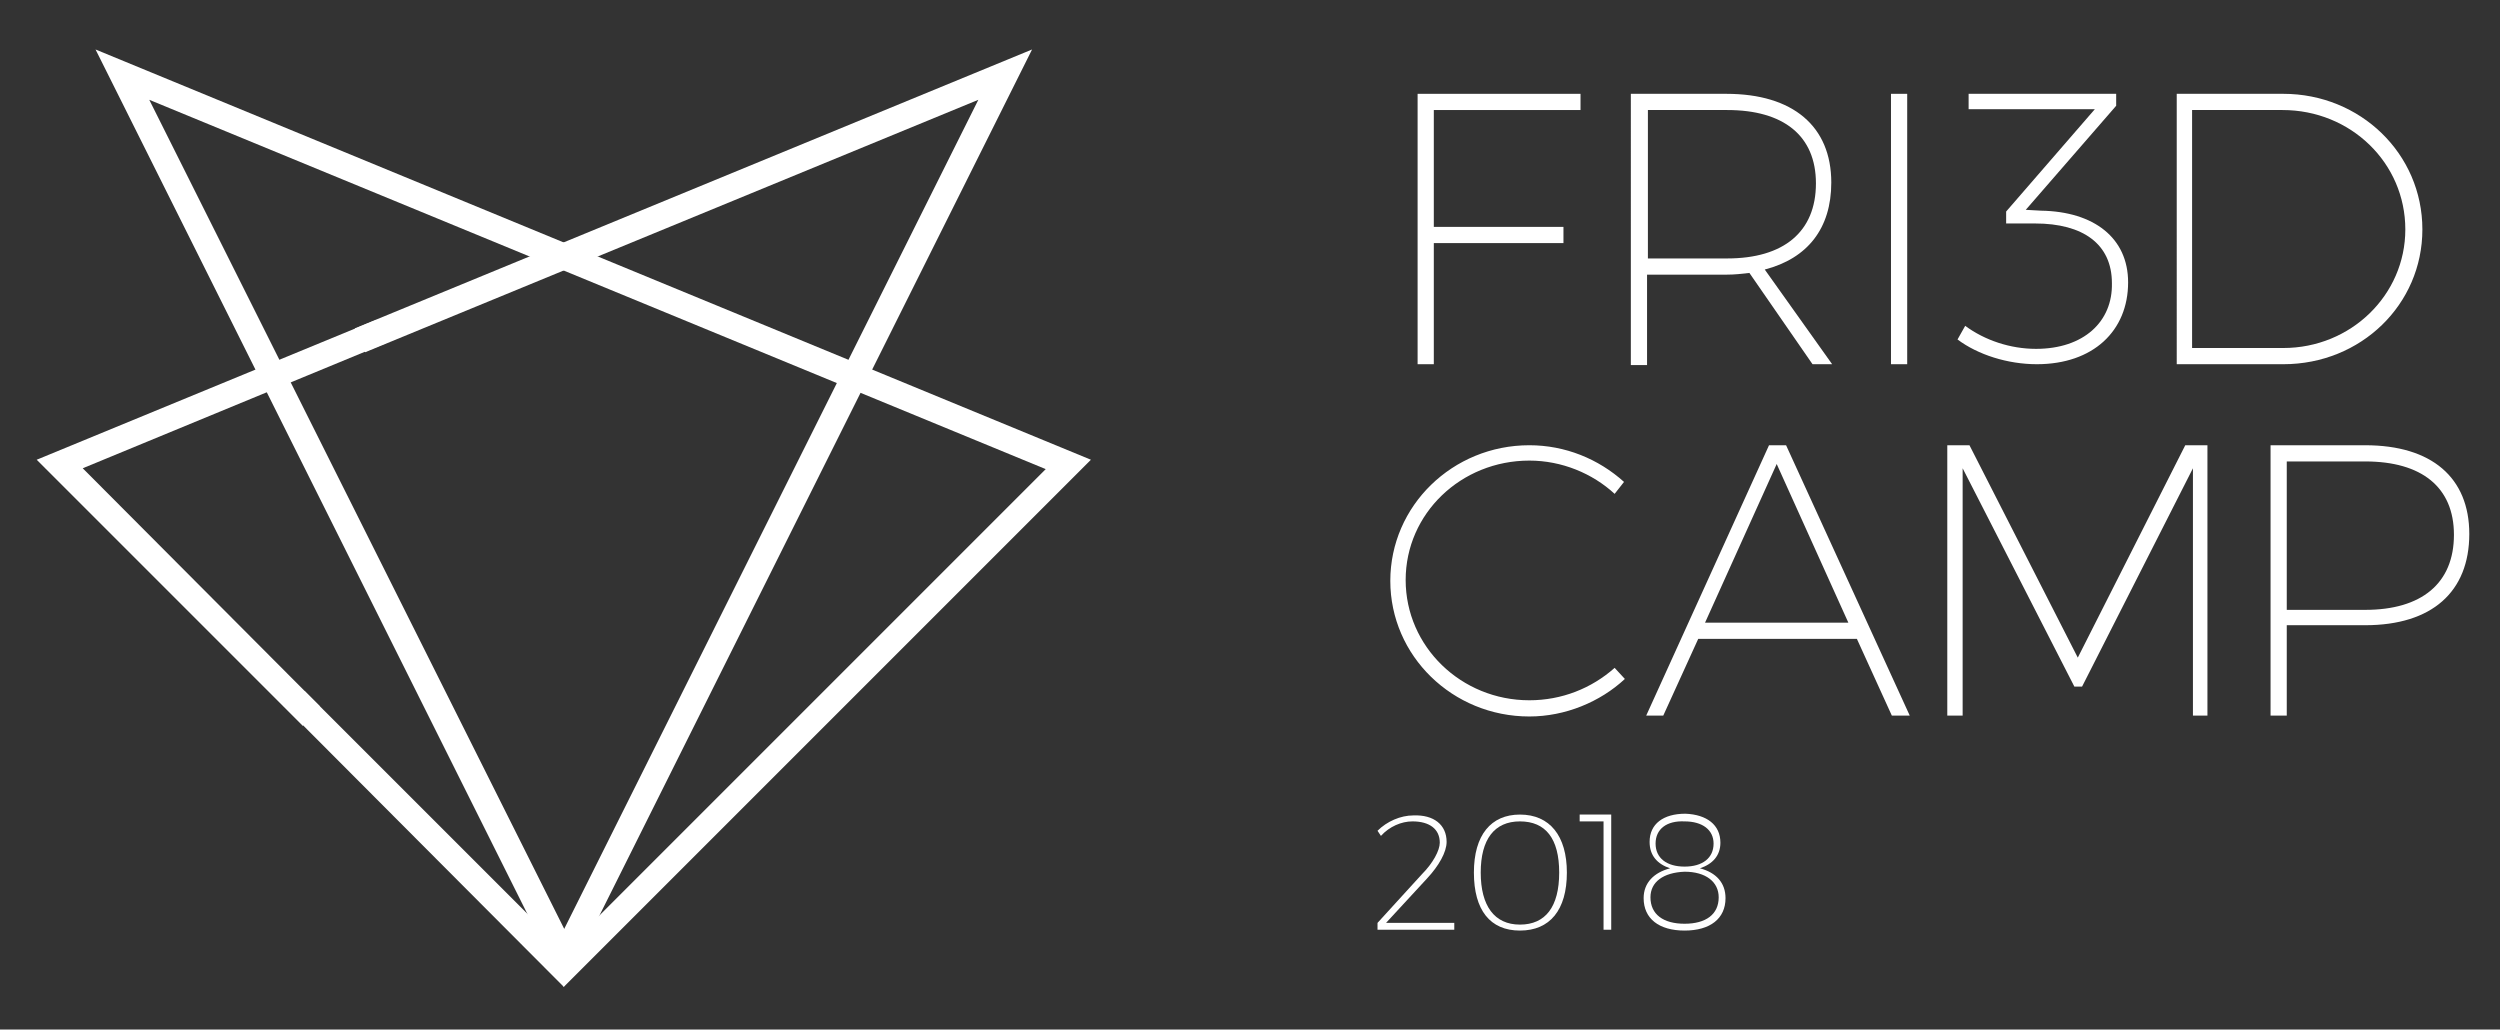 <?xml version="1.0" encoding="utf-8"?>
<!-- Generator: Adobe Illustrator 21.0.2, SVG Export Plug-In . SVG Version: 6.00 Build 0)  -->
<svg version="1.1" id="Layer_1" xmlns="http://www.w3.org/2000/svg" xmlns:xlink="http://www.w3.org/1999/xlink" x="0px" y="0px"
	 viewBox="0 0 293.1 120.7" style="enable-background:new 0 0 293.1 120.7;" xml:space="preserve">
<rect x="0" y="0" width="293.1" height="120.7" fill="#333333" stroke="none"/>
<style type="text/css">
	.st0{fill:#FFFFFF;}
</style>
<g>
	<g>
		<polygon class="st0" points="41.6,38.5 42.8,41.3 114.7,11.7 65.3,110.6 35.7,81 33.7,83.2 66.1,115.7 121,5.8 		"/>
		<path class="st0" d="M17.5,11.7l105.1,43.3l-55.6,55.6L17.5,11.7 M11.2,5.8l54.9,109.9l61.8-61.8L11.2,5.8L11.2,5.8z"/>
		<polygon class="st0" points="44.1,37.5 45.3,40.2 9.7,54.9 37.5,82.8 35.5,85.1 4.3,53.9 		"/>
	</g>
	<g>
		<path class="st0" d="M168.1,12.9v13.7h15.2v1.9h-15.2v14.2h-1.9V11h19.1v1.9H168.1z"/>
		<path class="st0" d="M205.1,32c-0.9,0.1-1.7,0.2-2.7,0.2h-9.3v10.6h-1.9V11h11.2c7.8,0,12.3,3.8,12.3,10.4c0,5.4-2.8,8.9-7.8,10.2
			l7.9,11.1h-2.3L205.1,32z M202.5,30.3c6.6,0,10.4-3.1,10.4-8.8c0-5.6-3.8-8.6-10.4-8.6h-9.3v17.4H202.5z"/>
		<path class="st0" d="M221.7,42.7V11h1.9v31.7H221.7z"/>
		<path class="st0" d="M239.3,24.7c6.2,0.1,10.2,3.2,10.2,8.4c0,5.7-4.1,9.6-10.7,9.6c-3.4,0-6.9-1.1-9.3-2.9l0.9-1.6
			c2.3,1.7,5.3,2.7,8.3,2.7c5.6,0,9-3.2,8.9-7.7c0-4.6-3.4-7-9-7h-3.4v-1.4l10.4-12h-14.8V11h17.3v1.4l-10.6,12.2L239.3,24.7z"/>
		<path class="st0" d="M267.7,11c9,0,16.3,7,16.3,15.9c0,8.8-7.2,15.8-16.3,15.8h-12.5V11H267.7z M257,40.8h10.7
			c7.9,0,14.3-6.2,14.3-13.9c0-7.8-6.4-14-14.4-14H257V40.8z"/>
		<path class="st0" d="M190.4,56.5l-1.1,1.4c-2.6-2.4-6.2-3.9-10-3.9c-8,0-14.5,6.2-14.5,14c0,7.8,6.5,14.1,14.5,14.1
			c3.8,0,7.3-1.4,10-3.8l1.2,1.3c-2.9,2.7-7,4.4-11.2,4.4c-9,0-16.3-7.1-16.3-15.9s7.3-15.9,16.3-15.9
			C183.5,52.2,187.4,53.8,190.4,56.5z"/>
		<path class="st0" d="M199.1,74.9l-4.1,9H193l14.4-31.7h2l14.5,31.7h-2.1l-4.1-9H199.1z M208.3,54.4L199.9,73h16.8L208.3,54.4z"/>
		<path class="st0" d="M257.1,83.9l0-29l-13,25.6h-0.9l-13.1-25.6v29h-1.8V52.2h2.6l12.7,24.9l12.6-24.9h2.6v31.7H257.1z"/>
		<path class="st0" d="M277.3,52.2c7.8,0,12.2,3.8,12.2,10.4c0,6.8-4.4,10.7-12.2,10.7h-9.2v10.6h-1.9V52.2H277.3z M268.1,71.5h9.2
			c6.6,0,10.4-3.1,10.4-8.8c0-5.6-3.8-8.6-10.4-8.6h-9.2V71.5z"/>
	</g>
	<g>
		<path class="st0" d="M169.6,98.7c0,1.2-0.9,2.8-2.3,4.3l-4.8,5.2h8v0.8h-9v-0.8l5.2-5.7c1.3-1.3,2.1-2.8,2.1-3.7
			c0-1.6-1.2-2.5-3.2-2.5c-1.3,0-2.7,0.6-3.7,1.7l-0.4-0.6c1.1-1.1,2.7-1.8,4.2-1.8C168.1,95.5,169.6,96.7,169.6,98.7z"/>
		<path class="st0" d="M183.7,102.3c0,4.4-2,6.8-5.5,6.8c-3.5,0-5.4-2.4-5.4-6.8s2-6.8,5.4-6.8C181.7,95.5,183.7,98,183.7,102.3z
			 M173.6,102.3c0,3.9,1.6,6.1,4.6,6.1c3,0,4.6-2.1,4.6-6.1c0-4-1.6-6-4.6-6C175.2,96.3,173.6,98.4,173.6,102.3z"/>
		<path class="st0" d="M188,109.1V96.3h-2.8v-0.8h3.7v13.5H188z"/>
		<path class="st0" d="M201.7,98.8c0,1.5-0.9,2.5-2.4,3c1.9,0.5,3,1.7,3,3.5c0,2.4-1.8,3.8-4.8,3.8c-3,0-4.8-1.4-4.8-3.8
			c0-1.8,1.2-3,3.1-3.5c-1.5-0.5-2.4-1.5-2.4-3.1c0-2.1,1.6-3.3,4.2-3.3C200.1,95.5,201.7,96.7,201.7,98.8z M193.5,105.2
			c0,2,1.5,3.1,4,3.1c2.5,0,4-1.1,4-3.1c0-1.8-1.5-3-4-3C195,102.3,193.5,103.4,193.5,105.2z M194.1,98.9c0,1.7,1.3,2.7,3.4,2.7
			c2.1,0,3.4-1,3.4-2.7c0-1.6-1.3-2.6-3.4-2.6C195.4,96.2,194.1,97.2,194.1,98.9z"/>
	</g>
</g>
</svg>
